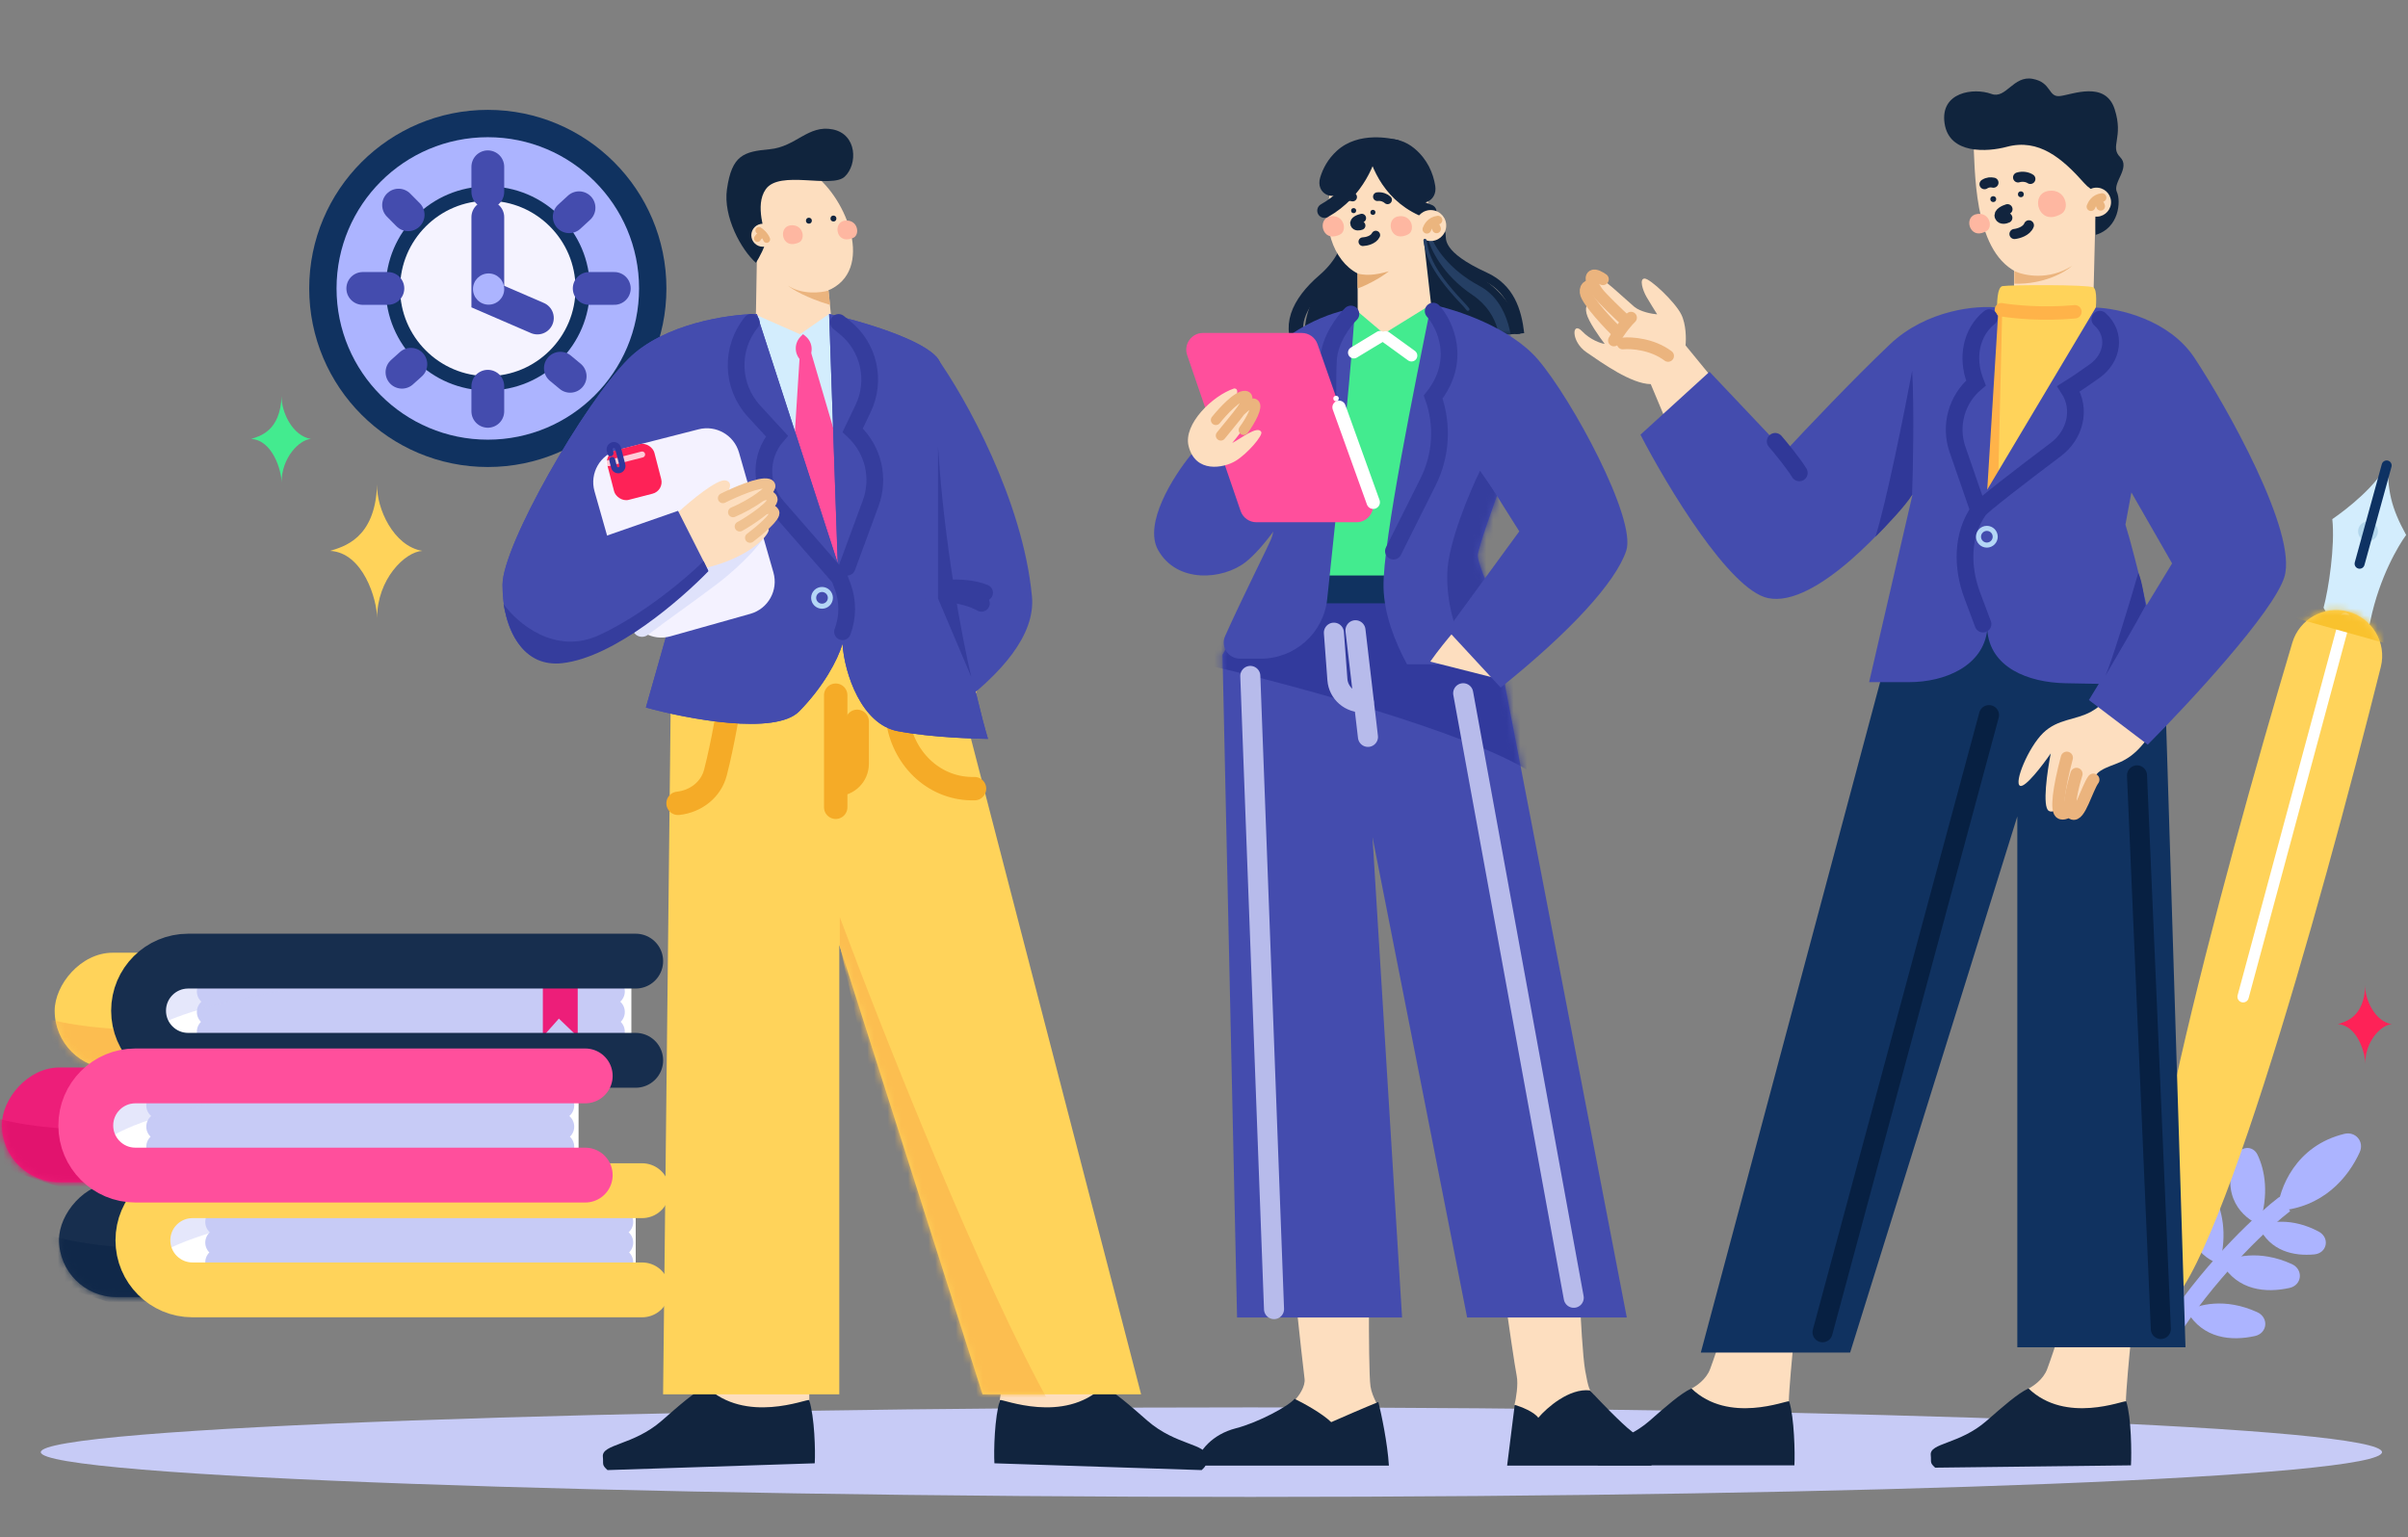 <svg width="354" height="226" viewBox="0 0 354 226" fill="none" xmlns="http://www.w3.org/2000/svg">
<rect x="0" y="0" width="354" height="226" fill="#808080" stroke="none"/>
<path d="M335.885 177.029C333.027 179.196 325.789 185.79 319.696 194.83" stroke="#ACB4FF" stroke-width="2.636"/>
<path d="M344.651 166.715C337.458 168.456 335.062 174.74 334.788 178.046C341.515 177.595 345.212 173.138 346.902 169.414C347.603 167.87 346.298 166.316 344.651 166.715Z" fill="#ACB4FF"/>
<path d="M328.689 170.02C326.28 175.907 329.782 179.127 332.147 180.068C333.612 175.55 332.956 172.051 331.881 169.791C331.188 168.336 329.3 168.529 328.689 170.02Z" fill="#ACB4FF"/>
<path d="M322.265 176.039C320.205 182.056 323.889 185.065 326.305 185.867C327.503 181.271 326.644 177.816 325.438 175.623C324.662 174.211 322.787 174.514 322.265 176.039Z" fill="#ACB4FF"/>
<path d="M315.914 183.455C314.382 189.628 318.313 192.307 320.789 192.896C321.584 188.214 320.43 184.846 319.039 182.766C318.143 181.427 316.302 181.89 315.914 183.455Z" fill="#ACB4FF"/>
<path d="M340.868 181.084C336.965 178.997 333.516 179.577 332.026 180.314C333.727 183.976 337.2 184.72 340.216 184.443C342.124 184.267 342.558 181.987 340.868 181.084Z" fill="#ACB4FF"/>
<path d="M336.914 185.86C332.172 183.698 328.214 184.732 326.587 185.735C328.962 189.806 333.16 190.127 336.57 189.375C338.441 188.962 338.658 186.655 336.914 185.86Z" fill="#ACB4FF"/>
<path d="M331.83 192.933C327.088 190.77 323.13 191.804 321.503 192.807C323.878 196.878 328.076 197.199 331.486 196.447C333.357 196.035 333.574 193.728 331.83 192.933Z" fill="#ACB4FF"/>
<ellipse cx="222.058" cy="147.401" rx="3.853" ry="3.747" fill="#BDEDF9"/>
<path d="M350.179 213.518C350.179 217.153 275.692 220.1 183.806 220.1C91.921 220.1 5.998 217.153 5.998 213.518C5.998 209.883 91.921 206.937 183.806 206.937C275.692 206.937 350.179 209.883 350.179 213.518Z" fill="#C7CBF6"/>
<rect width="28.967" height="16.878" rx="8.439" transform="matrix(-1 0 0 1 29.242 156.961)" fill="#ED1E79"/>
<rect width="28.967" height="17.078" rx="8.539" transform="matrix(-1 0 0 1 37.004 140.083)" fill="#FFD35A"/>
<rect width="28.967" height="16.878" rx="8.439" transform="matrix(-1 0 0 1 37.641 173.839)" fill="#172E4E"/>
<mask id="mask0_242_5279" style="mask-type:alpha" maskUnits="userSpaceOnUse" x="0" y="156" width="30" height="18">
<rect width="28.967" height="16.878" rx="8.439" transform="matrix(-1 0 0 1 29.242 156.962)" fill="#ED1E79"/>
</mask>
<g mask="url(#mask0_242_5279)">
<path d="M-2.032 163.943C2.728 165.665 10.229 166.092 13.384 166.091L21.005 169.892L23.156 173.436L13.384 175.968C9.3 174.702 1.057 172.069 0.753 171.664C0.449 171.259 -1.23 166.348 -2.032 163.943Z" fill="#E2136E"/>
</g>
<mask id="mask1_242_5279" style="mask-type:alpha" maskUnits="userSpaceOnUse" x="8" y="140" width="30" height="18">
<rect width="28.967" height="16.878" rx="8.439" transform="matrix(-1 0 0 1 37.004 140.358)" fill="#FFD35A"/>
</mask>
<g mask="url(#mask1_242_5279)">
<path d="M5.22 149.263C9.98 150.985 17.48 151.412 20.636 151.411L28.256 155.212L30.408 158.756L20.636 161.288C16.552 160.022 8.309 157.389 8.005 156.984C7.701 156.579 6.022 151.668 5.22 149.263Z" fill="#FAAF49" fill-opacity="0.59"/>
</g>
<mask id="mask2_242_5279" style="mask-type:alpha" maskUnits="userSpaceOnUse" x="8" y="173" width="30" height="18">
<rect width="28.967" height="17.078" rx="8.539" transform="matrix(-1 0 0 1 37.85 173.739)" fill="#172E4E"/>
</mask>
<g mask="url(#mask2_242_5279)">
<path d="M6.65 181.378C11.409 183.1 18.91 183.528 22.066 183.526L29.686 187.327L31.838 190.871L22.066 193.403C17.982 192.137 9.738 189.504 9.435 189.099C9.131 188.694 7.452 183.783 6.65 181.378Z" fill="#102849"/>
</g>
<path d="M93.455 175.074H28.3C24.273 175.074 21.008 178.338 21.008 182.366C21.008 186.393 24.273 189.658 28.3 189.658H93.455V175.074Z" fill="white"/>
<path d="M85.059 158.196H19.904C15.876 158.196 12.612 161.461 12.612 165.488C12.612 169.515 15.876 172.78 19.904 172.78H85.059V158.196Z" fill="white"/>
<path fill-rule="evenodd" clip-rule="evenodd" d="M21.393 179.023L21.637 184.861L21.943 185.374C28.494 179.936 52.503 176.472 63.727 175.417H26.759L21.393 179.023Z" fill="#C7CBF6" fill-opacity="0.46"/>
<path d="M92.818 141.319H27.663C23.636 141.319 20.372 144.584 20.372 148.611C20.372 152.638 23.636 155.903 27.663 155.903H92.818V141.319Z" fill="white"/>
<path d="M91.037 179.674C90.551 179.674 51.627 179.674 32.226 179.674" stroke="#C7CBF6" stroke-width="4.101" stroke-linecap="round"/>
<path d="M89.803 145.769C89.317 145.769 50.393 145.769 30.991 145.769" stroke="#C7CBF6" stroke-width="4.101" stroke-linecap="round"/>
<path d="M91.037 182.703C90.551 182.703 51.627 182.703 32.226 182.703" stroke="#C7CBF6" stroke-width="4.101" stroke-linecap="round"/>
<path d="M89.803 148.796C89.317 148.796 50.393 148.796 30.991 148.796" stroke="#C7CBF6" stroke-width="4.101" stroke-linecap="round"/>
<path d="M91.037 185.602C90.551 185.602 51.627 185.602 32.226 185.602" stroke="#C7CBF6" stroke-width="4.101" stroke-linecap="round"/>
<path d="M89.803 151.696C89.317 151.696 50.393 151.696 30.991 151.696" stroke="#C7CBF6" stroke-width="4.101" stroke-linecap="round"/>
<path d="M82.365 162.536C81.879 162.536 42.955 162.536 23.554 162.536" stroke="#C7CBF6" stroke-width="4.101" stroke-linecap="round"/>
<path d="M82.365 165.655C81.879 165.655 42.955 165.655 23.554 165.655" stroke="#C7CBF6" stroke-width="4.101" stroke-linecap="round"/>
<path d="M82.365 168.614C81.879 168.614 42.955 168.614 23.554 168.614" stroke="#C7CBF6" stroke-width="4.101" stroke-linecap="round"/>
<path d="M21.386 151.803C30.18 145.81 60.987 142.683 75.291 141.869L72.441 141.217H29.203L23.096 143.09L20.084 149.523L21.386 151.803Z" fill="#C7CBF6" fill-opacity="0.46"/>
<path d="M13.487 169.393C19.089 162.618 45.352 159.567 57.783 158.889L52.735 158.237H21.141L14.301 158.889L11.533 165.973L13.487 169.393Z" fill="#C7CBF6" fill-opacity="0.46"/>
<path d="M84.93 152.435V145.155H79.803V152.435L82.161 149.769L84.93 152.435Z" fill="#ED1E79"/>
<path d="M93.455 141.319H27.663C23.636 141.319 20.371 144.584 20.371 148.611V148.611C20.371 152.638 23.636 155.903 27.663 155.903H93.455" stroke="#172E4E" stroke-width="8.064" stroke-linecap="round"/>
<path d="M94.398 175.074H28.3C24.273 175.074 21.009 178.338 21.009 182.366V182.366C21.009 186.393 24.273 189.658 28.3 189.658H94.398" stroke="#FFD35A" stroke-width="8.064" stroke-linecap="round"/>
<path d="M86.033 158.196H19.902C15.875 158.196 12.611 161.461 12.611 165.488V165.488C12.611 169.515 15.875 172.78 19.902 172.78H86.033" stroke="#FF4F9C" stroke-width="8.064" stroke-linecap="round"/>
<circle cx="71.714" cy="42.41" r="25.095" fill="#F5F3FF"/>
<circle cx="71.713" cy="42.41" r="19.576" stroke="#103260" stroke-width="13.361"/>
<circle cx="71.712" cy="42.41" r="18.623" stroke="#ACB4FF" stroke-width="7.228"/>
<path d="M71.713 24.523V28.213" stroke="#444CAE" stroke-width="4.819" stroke-linecap="round"/>
<path d="M71.713 56.789V60.48" stroke="#444CAE" stroke-width="4.819" stroke-linecap="round"/>
<path d="M86.619 42.41L90.31 42.41" stroke="#444CAE" stroke-width="4.819" stroke-linecap="round"/>
<path d="M53.332 42.41L57.023 42.41" stroke="#444CAE" stroke-width="4.819" stroke-linecap="round"/>
<path d="M83.68 31.87L85.124 30.545" stroke="#444CAE" stroke-width="4.819" stroke-linecap="round"/>
<path d="M60.004 31.58L58.593 30.157" stroke="#444CAE" stroke-width="4.819" stroke-linecap="round"/>
<path d="M83.82 55.331L82.379 54.136" stroke="#444CAE" stroke-width="4.819" stroke-linecap="round"/>
<path d="M59.092 54.731L60.402 53.557" stroke="#444CAE" stroke-width="4.819" stroke-linecap="round"/>
<path d="M71.713 31.93V43.607L79.001 46.759" stroke="#444CAE" stroke-width="4.819" stroke-linecap="round"/>
<circle cx="71.83" cy="42.501" r="2.296" fill="#ACB4FF"/>
<path d="M342.873 76.327C343.297 80.277 342.323 86.622 341.588 89.356C343.322 92.706 347.125 97.785 348.465 91.296C349.806 84.806 352.661 80.105 353.726 78.662C351.478 74.554 351.022 72.219 351.022 67.93C349.682 71.245 344.901 74.946 342.873 76.327Z" fill="#D3EDFD"/>
<path d="M317.124 192.44C324.09 194.352 341.023 133.917 350.004 98.06C350.902 94.476 348.733 90.855 345.158 89.921C341.645 89.004 338.036 91.011 336.998 94.49C326.446 129.835 310.149 190.525 317.124 192.44Z" fill="#FFD35A"/>
<circle cx="348.123" cy="78.124" r="1.457" fill="#B2D6EC"/>
<path d="M350.862 68.441L346.887 82.884" stroke="#0E3263" stroke-width="1.474" stroke-linecap="round"/>
<path d="M251.401 201.305C250.823 202.861 249.26 203.893 248.551 204.214L248.232 206.864L249.622 209.311L262.132 210.311C262.391 209.756 262.921 208.154 262.966 206.197C263.01 204.24 263.466 199.414 263.689 197.246L252.958 196.746C252.68 197.617 251.98 199.748 251.401 201.305Z" fill="#FDDEBF"/>
<path d="M300.956 201.305C300.378 202.861 298.815 203.893 298.106 204.214L297.787 206.864L299.177 209.311L311.687 210.311C311.946 209.756 312.476 208.154 312.521 206.197C312.565 204.24 313.021 199.414 313.243 197.246L302.513 196.746C302.235 197.617 301.534 199.748 300.956 201.305Z" fill="#FDDEBF"/>
<path d="M248.653 204.149C254.153 209.446 262.695 205.854 263.021 206.04C263.785 208.403 263.894 213.759 263.794 215.457L234.93 215.457C234.085 214.699 234.395 214.993 234.286 213.946C234.098 212.13 238.51 212.399 242.496 208.912C244.975 206.743 247.025 204.925 248.653 204.149Z" fill="#11243E"/>
<path d="M298.207 204.148C303.706 209.446 312.248 205.854 312.574 206.04C313.338 208.403 313.371 213.759 313.271 215.457L284.49 215.799C283.645 215.041 283.949 214.993 283.84 213.946C283.651 212.129 288.064 212.399 292.049 208.911C294.528 206.743 296.579 204.924 298.207 204.148Z" fill="#11243E"/>
<path d="M250.037 198.876L276.779 98.863L292.392 90.516L312.641 95.308L318.361 103.81L321.29 198.103H296.565V120.041L271.987 198.876H250.037Z" fill="#103260"/>
<path d="M222.971 202.298C223.231 203.56 222.863 205.671 222.646 206.568L223.199 207.534L226.205 209.347C227.812 208.588 231.113 207.012 231.467 206.782C231.909 206.495 234.76 205.478 234.23 204.992C233.699 204.505 233.508 204.154 233.044 201.555C232.673 199.476 232.363 193.602 232.255 190.925H221.254C221.718 194.19 222.711 201.035 222.971 202.298Z" fill="#FDDEBF"/>
<path d="M222.68 206.563L221.562 215.501H242.79C242.79 213.825 241.785 211.926 239.885 210.474C238.366 209.312 235.156 205.967 233.74 204.441C230.701 204.083 227.409 206.973 226.143 208.463C225.517 207.569 223.573 206.824 222.68 206.563Z" fill="#11243E"/>
<path d="M191.781 202.714C191.94 203.857 190.924 205.262 190.396 205.822V206.738L193.558 211.883C196.754 210.919 203.108 208.769 202.96 207.879C202.776 206.767 201.743 205.542 201.479 203.864C201.268 202.521 201.237 195.803 201.248 192.611H190.66C190.968 195.502 191.623 201.57 191.781 202.714Z" fill="#FDDEBF"/>
<path d="M181.671 210.012C178.318 210.877 176.125 213.278 175.793 215.501H204.183C203.984 212.19 203.069 207.883 202.636 206.144C200.68 206.933 197.198 208.447 195.701 209.106C194.344 207.789 191.543 206.269 190.312 205.673C189.514 206.708 185.024 209.147 181.671 210.012Z" fill="#11243E"/>
<path d="M290.172 22.163L290.169 22.078C293.464 16.143 302.852 17.404 306.166 19.657C308.871 26.651 308.707 41.855 299.057 40.757C290.902 39.829 290.432 28.451 290.172 22.163Z" fill="#FDDEBF"/>
<path d="M285.871 18.133C286.548 22.755 292.231 22.337 295.012 21.589C299.728 20.321 303.169 23.282 306.412 26.934C306.678 27.235 306.955 27.49 307.241 27.687C309.348 29.136 308.561 30.524 307.904 31.037L308.099 34.529C311.498 33.532 311.842 29.615 311.198 28.218C310.554 26.821 313.246 24.675 311.683 23.104C310.119 21.534 312.233 20.262 310.875 16.051C309.517 11.841 304.689 13.892 302.869 14.121C301.049 14.349 301.659 12.117 298.813 11.593C295.966 11.069 294.911 14.603 292.76 13.811C290.178 12.861 285.193 13.511 285.871 18.133Z" fill="#10243D"/>
<circle cx="308.211" cy="29.723" r="2.133" transform="rotate(7.647 308.211 29.723)" fill="#FDDEBF"/>
<path d="M295.122 30.758C294.659 30.893 293.76 31.31 293.985 31.842C294.192 32.33 294.843 32.156 295.099 32.03" stroke="#11243E" stroke-width="1.483" stroke-linecap="round"/>
<circle cx="0.432" cy="0.432" r="0.432" transform="matrix(-1 -0.018 -0.018 1 297.527 28.142)" fill="#11243E"/>
<circle cx="0.432" cy="0.432" r="0.432" transform="matrix(-1 -0.018 -0.018 1 293.469 28.853)" fill="#11243E"/>
<path d="M303.148 31.367C304.32 30.522 303.6 27.763 301.234 28.057C298.536 28.392 299.464 32.548 302.089 31.842C302.501 31.731 302.87 31.568 303.148 31.367Z" fill="#FEB7A1"/>
<path d="M292.123 33.913C292.992 33.287 292.458 31.241 290.704 31.459C288.704 31.707 289.391 34.789 291.338 34.266C291.644 34.183 291.917 34.062 292.123 33.913Z" fill="#FEB7A1"/>
<path d="M293.059 26.86C292.642 26.781 292.234 26.773 291.744 27.083" stroke="#11243E" stroke-width="1.483" stroke-linecap="round"/>
<path d="M298.484 26.309C298.077 26.031 297.35 25.877 296.677 26.087" stroke="#11243E" stroke-width="1.483" stroke-linecap="round"/>
<path d="M296.147 34.406C296.708 34.346 297.918 34.007 298.27 33.126" stroke="#11243E" stroke-width="1.483" stroke-linecap="round"/>
<path d="M296.08 42.471V39.487L305.941 31.115H308.063L307.781 42.674L296.08 42.471Z" fill="#FDDEBF"/>
<path d="M304.644 39.066C301.21 41.298 297.538 40.521 296.131 39.853V41.713C300.509 41.828 303.63 39.996 304.644 39.066Z" fill="#EBB47E"/>
<path d="M307.392 30.388C307.531 30.038 307.917 29.185 309.023 29.046" stroke="#EBB57E" stroke-width="1.277" stroke-linecap="round"/>
<path d="M308.111 29.524C308.317 29.63 308.632 29.754 308.818 30.332" stroke="#EBB57E" stroke-width="1.277" stroke-linecap="round"/>
<path d="M198.424 35.183C198.359 36.188 197.519 38.809 194.674 41.254C190.846 44.546 189.162 48.262 191.749 51.645" stroke="#11243E" stroke-width="2.129" stroke-linecap="round"/>
<path d="M194.67 41.579C197.161 39.033 196.972 37.55 196.566 37.126L198.899 37.406L203.393 48.638L191.731 49.781C191.673 48.108 192.179 44.124 194.67 41.579Z" fill="#11243E"/>
<path d="M211.242 34.438C211.217 34.086 211.481 33.78 211.833 33.755C212.185 33.73 212.49 33.994 212.516 34.346L211.242 34.438ZM218.312 40.659L218.577 40.078L218.312 40.659ZM212.516 34.346C212.555 34.889 212.464 35.472 213.088 36.354C213.74 37.275 215.211 38.542 218.577 40.078L218.047 41.24C214.601 39.667 212.889 38.284 212.046 37.091C211.173 35.858 211.272 34.862 211.242 34.438L212.516 34.346ZM218.577 40.078C222.543 41.889 223.668 45.462 224.074 48.978L222.806 49.125C222.415 45.748 221.389 42.766 218.047 41.24L218.577 40.078Z" fill="#11243E"/>
<path d="M216.744 40.342C212.766 38.454 211.781 35.153 211.789 33.942L208.747 34.082L208.739 42.238L209.465 49.724L216.775 49.388C216.872 48.151 216.458 47.051 216.013 46.625C217.311 47.363 217.58 48.396 217.878 49.338L223.495 49.08C223.502 46.913 221.108 42.412 216.744 40.342Z" fill="#11243E"/>
<path d="M199.603 48.989L199.568 37.322L209.11 33.588L210.812 48.475C207.591 49.614 201.092 49.3 199.603 48.989Z" fill="#FDDEBF"/>
<path d="M195.229 30.515C194.747 35.845 197.649 40.463 201.71 40.83C205.771 41.197 209.454 37.174 209.935 31.844C210.417 26.515 207.516 21.897 203.454 21.53C196.807 20.677 195.711 25.186 195.229 30.515Z" fill="#FDDEBF"/>
<path d="M199.586 42.41L199.574 40.212C201.275 40.693 203.123 40.172 204.17 39.892C202.851 40.966 200.511 42.118 199.586 42.41Z" fill="#E6AD75"/>
<path d="M200.19 32.072C199.783 32.159 198.985 32.462 199.146 32.933C199.293 33.365 199.863 33.256 200.091 33.164" stroke="#11243E" stroke-width="1.277" stroke-linecap="round"/>
<circle cx="0.372" cy="0.372" r="0.372" transform="matrix(-0.996 -0.09 -0.09 0.996 202.236 30.889)" fill="#11243E"/>
<circle cx="0.372" cy="0.372" r="0.372" transform="matrix(-0.996 -0.09 -0.09 0.996 199.402 30.634)" fill="#11243E"/>
<path d="M207.078 34.428C208.024 33.844 207.624 31.688 205.793 31.782C203.704 31.891 204.186 35.13 206.239 34.734C206.562 34.672 206.854 34.566 207.078 34.428Z" fill="#FEB7A1"/>
<path d="M197.08 34.436C198.026 33.852 197.626 31.695 195.795 31.79C193.706 31.898 194.188 35.138 196.241 34.742C196.564 34.679 196.856 34.574 197.08 34.436Z" fill="#FEB7A1"/>
<path d="M198.852 28.971C198.498 28.878 198.148 28.846 197.708 29.082" stroke="#11243E" stroke-width="1.277" stroke-linecap="round"/>
<path d="M203.987 29.381C203.684 29.084 203.091 28.842 202.489 28.918" stroke="#11243E" stroke-width="1.277" stroke-linecap="round"/>
<path d="M200.353 35.536C200.839 35.519 201.899 35.302 202.256 34.567" stroke="#11243E" stroke-width="1.277" stroke-linecap="round"/>
<path d="M201.896 21.38C202.585 24.126 204.339 29.078 210.114 31.129" stroke="#11243E" stroke-width="2.129" stroke-linecap="round"/>
<path d="M207.164 29.056C204.386 26.355 202.43 22.92 201.79 21.305C202.222 20.553 205.246 19.561 207.975 21.861C209.827 23.422 210.694 25.442 210.994 27.321C211.362 29.627 208.838 30.683 207.164 29.056Z" fill="#11243E"/>
<path d="M201.648 21.345C201.283 23.263 199.666 28.171 194.714 30.971" stroke="#11243E" stroke-width="2.129" stroke-linecap="round"/>
<path d="M197.681 27.948C199.976 25.475 201.41 22.551 201.823 21.389L205.124 22.655C205.588 22.009 206.303 20.769 205.471 20.58C204.588 20.379 199.755 19.229 196.526 22.179C195.238 23.355 194.496 24.741 194.087 26.074C193.354 28.465 195.98 29.78 197.681 27.948Z" fill="#11243E"/>
<mask id="mask3_242_5279" style="mask-type:alpha" maskUnits="userSpaceOnUse" x="208" y="33" width="16" height="17">
<path d="M216.743 40.34C212.764 38.452 211.779 35.152 211.787 33.941L208.745 34.08L208.737 42.237L209.463 49.722L216.773 49.387C216.87 48.15 216.456 47.049 216.011 46.623C217.31 47.362 217.578 48.394 217.876 49.336L223.494 49.078C223.5 46.912 221.106 42.411 216.743 40.34Z" fill="#11243E"/>
</mask>
<g mask="url(#mask3_242_5279)">
<path d="M217.509 42.047C212.923 39.597 210.883 36.224 210.437 34.844L209.901 35.02C210.275 36.585 212.103 40.439 216.419 43.336C220.736 46.234 220.782 50.794 220.266 52.712L222.237 53.499C222.572 50.702 222.096 44.497 217.509 42.047Z" fill="#253F64"/>
</g>
<circle cx="2.274" cy="2.274" r="2.274" transform="matrix(-0.996 -0.09 -0.09 0.996 212.803 31.101)" fill="#FDDEBF"/>
<path d="M209.765 33.707C209.904 33.357 210.29 32.504 211.396 32.365" stroke="#EBB57E" stroke-width="1.277" stroke-linecap="round"/>
<path d="M210.484 32.844C210.69 32.95 211.006 33.074 211.191 33.651" stroke="#EBB57E" stroke-width="1.277" stroke-linecap="round"/>
<path d="M209.487 35.348C209.771 36.937 210.06 39.378 214.972 44.531C215.273 44.846 215.553 45.155 215.795 45.476" stroke="#253F64" stroke-width="0.465" stroke-linecap="round"/>
<path d="M122.417 48.858L121.535 40.129L111.289 36.855L111.081 48.858L109.295 49.459V51.968L113.007 55.78L120.13 57.486L128.056 56.583L130.865 52.67L129.862 49.459C128.337 49.299 124.123 48.991 122.417 48.858Z" fill="#FDDEBF"/>
<path fill-rule="evenodd" clip-rule="evenodd" d="M118.122 22.773C116.316 22.807 112.323 23.696 110.799 26.987C109.427 29.947 110.133 36.231 112.169 39.71C113.662 43.677 117.397 44.182 121.783 42.67C121.957 42.61 122.123 42.537 122.281 42.453C128.668 39.064 124.055 28.362 119.115 25.29L118.122 22.773Z" fill="#FDDEBF"/>
<path d="M112.571 35.279C112.571 36.144 111.61 37.883 111.129 38.644C108.966 36.721 106.292 31.866 106.869 27.829C107.59 22.782 109.327 22.301 113.172 21.941C117.017 21.58 118.811 18.304 122.416 19.025C126.021 19.746 126.105 24.171 124.182 25.974C122.26 27.776 114.595 24.938 112.571 27.829C110.889 30.232 112.571 34.198 112.571 35.279Z" fill="#10243D"/>
<circle cx="112.141" cy="34.588" r="1.69" fill="#FDDEBF"/>
<circle cx="0.435" cy="0.435" r="0.435" transform="matrix(-0.991 -0.135 -0.135 0.991 123.014 31.76)" fill="#11243E"/>
<circle cx="0.435" cy="0.435" r="0.435" transform="matrix(-0.991 -0.135 -0.135 0.991 119.406 32.078)" fill="#11243E"/>
<path d="M115.838 42C117.92 43.368 120.682 43.051 121.803 42.722L122.031 44.831C118.52 43.797 116.439 42.513 115.838 42Z" fill="#EBB47E"/>
<path d="M117.501 35.627C118.404 35.124 118.123 33.105 116.419 33.116C114.475 33.128 114.786 36.157 116.709 35.875C117.011 35.831 117.287 35.746 117.501 35.627Z" fill="#FEB7A1"/>
<path d="M125.511 34.935C126.413 34.432 126.133 32.413 124.428 32.424C122.485 32.436 122.796 35.465 124.719 35.183C125.021 35.139 125.297 35.054 125.511 34.935Z" fill="#FEB7A1"/>
<path d="M111.564 33.878C111.839 34.047 112.451 34.547 112.704 35.195" stroke="#EBB47E" stroke-width="1.023" stroke-linecap="round"/>
<path d="M112.073 34.408C111.934 34.465 111.595 34.675 111.35 35.065" stroke="#EBB47E" stroke-width="1.023" stroke-linecap="round"/>
<path d="M347.715 144.882C347.564 149.614 344.765 150.234 343.688 150.593C346.514 150.743 347.709 154.761 347.715 156.36C347.715 153.03 350.108 150.667 351.602 150.593C349.119 150.182 347.651 146.932 347.715 144.882Z" fill="#FE2257"/>
<path d="M41.393 58.2C41.225 63.454 38.119 64.142 36.922 64.541C40.06 64.707 41.386 69.169 41.393 70.944C41.393 67.247 44.051 64.623 45.709 64.541C42.953 64.085 41.323 60.477 41.393 58.2Z" fill="#43EB8F"/>
<path d="M55.437 71.224C55.178 79.324 50.388 80.386 48.543 81.001C53.382 81.257 55.426 88.136 55.437 90.873C55.437 85.173 59.535 81.127 62.091 81.001C57.842 80.298 55.328 74.734 55.437 71.224Z" fill="#FFD35A"/>
<path d="M118.969 206.531V204.57L104.851 203.442C104.655 204.374 104.273 206.295 104.312 206.531C104.361 206.825 106.273 206.923 107.253 207.119C108.037 207.276 112.743 209.047 114.998 209.913L118.969 206.531Z" fill="#FDDEBF"/>
<path d="M161.547 206.531V204.57L147.429 203.442C147.233 204.374 146.851 206.295 146.89 206.531C146.939 206.825 148.851 206.923 149.831 207.119C150.616 207.276 155.321 209.047 157.576 209.913L161.547 206.531Z" fill="#FDDEBF"/>
<path d="M103.79 203.859C109.594 209.451 118.609 205.659 118.953 205.855C119.759 208.349 119.881 213.364 119.775 215.157L89.313 216.155C88.421 215.356 88.741 215.305 88.627 214.2C88.427 212.283 93.085 212.567 97.291 208.886C99.907 206.598 102.072 204.679 103.79 203.859Z" fill="#11243E"/>
<path d="M162.173 203.859C156.369 209.451 147.354 205.659 147.01 205.855C146.203 208.349 146.082 213.364 146.188 215.157L176.65 216.155C177.542 215.356 177.221 215.305 177.336 214.2C177.535 212.283 172.878 212.567 168.672 208.886C166.056 206.598 163.891 204.679 162.173 203.859Z" fill="#11243E"/>
<path d="M97.48 205.014L98.651 98.849L140.72 90.549L144.441 97.418L142.437 107.434L167.752 205.014H144.441L123.385 138.951V205.014H97.48Z" fill="#FFD35A"/>
<mask id="mask4_242_5279" style="mask-type:alpha" maskUnits="userSpaceOnUse" x="96" y="90" width="72" height="116">
<path d="M96.435 205.014L98.653 98.849L140.722 90.549L144.443 97.418L142.439 107.434L167.754 205.014H144.443L123.387 138.951V205.014H96.435Z" fill="#444CAE"/>
</mask>
<g mask="url(#mask4_242_5279)">
<path d="M123.454 134.845V138.98L126.229 151.36L140.986 207.004H154.666C144.46 188.927 129.605 151.366 123.454 134.845Z" fill="#FCBE50"/>
</g>
<path d="M122.857 102.217L122.857 118.697" stroke="#F5AB27" stroke-width="3.44" stroke-linecap="round"/>
<path d="M117.599 49.148L111.174 46.307V47.661L122.657 83.039L123.68 82.528L122.657 49.772L122.057 46.045L117.599 49.148Z" fill="#D3EDFD"/>
<path d="M130.896 99.074C131.138 100.754 131.541 103.392 132.008 106.159C132.959 111.807 137.538 116.1 143.264 115.96V115.96" stroke="#F5AB27" stroke-width="3.44" stroke-linecap="round"/>
<path d="M116.697 65.998L117.555 52.514L119.25 51.874L122.71 63.673L123.958 83.016L122.71 83.639L116.697 65.998Z" fill="#FF4F9C"/>
<path d="M107.578 101.085C107.183 103.904 106.279 109.32 105.176 113.588C104.52 116.128 102.287 117.831 99.679 118.119V118.119" stroke="#F5AB27" stroke-width="3.44" stroke-linecap="round"/>
<path d="M123.157 82.817L121.891 46.169C126.37 47.173 135.845 49.901 137.909 52.773C140.489 56.362 139.492 80.126 140.053 84.725C140.501 88.403 143.301 102.176 145.245 108.644C143.563 108.606 137.288 108.497 131.994 107.51C126.7 106.523 124.151 99.137 123.852 94.651C123.148 97.081 121.012 101 117.496 104.589C113.981 108.178 101.003 105.711 94.953 104.029L99.388 88.419C95.649 91.822 88.313 96.402 83.288 97.299C77.008 98.421 73.875 92.778 73.875 85.989C73.875 80.189 85.868 59.278 92.373 52.773C97.577 47.569 107.137 46.202 111.266 46.169L123.157 82.817Z" fill="#444CAE"/>
<path d="M123.157 82.817L121.891 46.169C126.37 47.173 135.845 49.901 137.909 52.773C140.489 56.362 139.492 80.126 140.053 84.725C140.501 88.403 143.301 102.176 145.245 108.644C143.563 108.606 137.288 108.497 131.994 107.51C126.7 106.523 124.151 99.137 123.852 94.651C123.148 97.081 121.012 101 117.496 104.589C113.981 108.178 101.003 105.711 94.953 104.029L99.388 88.419C95.649 91.822 88.313 96.402 83.288 97.299C77.008 98.421 73.875 92.778 73.875 85.989C73.875 80.189 85.868 59.278 92.373 52.773C97.577 47.569 107.137 46.202 111.266 46.169L123.157 82.817Z" fill="#444CAE"/>
<path d="M102.698 63.123L90.91 66.134C88.231 66.818 86.643 69.578 87.399 72.238L92.496 90.176C93.236 92.782 95.946 94.297 98.554 93.563L110.307 90.254C112.929 89.515 114.45 86.786 113.699 84.168L108.638 66.529C107.905 63.974 105.273 62.465 102.698 63.123Z" fill="#F4F2FF"/>
<path d="M117.69 49.503L118.049 49.137L118.398 49.415C119.536 50.323 119.639 52.016 118.62 53.055L118.25 53.433L117.856 53.1C116.765 52.177 116.689 50.522 117.69 49.503Z" fill="#FF4F9C"/>
<path d="M203.448 49.064L199.096 45.38L197.136 49.064L194.432 85.941H204.12L210.079 47.533L210.382 44.777L203.448 49.064Z" fill="#43EB8F"/>
<path d="M123.279 47.41L124.217 48.171C127.749 51.034 128.856 55.946 126.893 60.047L125.349 63.275L125.544 63.46C128.393 66.163 129.36 70.303 128.002 73.988L124.534 83.403" stroke="#353D9D" stroke-width="2.457" stroke-linecap="round"/>
<path d="M110.455 47.387V47.387C107.326 51.236 107.494 56.798 110.849 60.452L114.215 64.117V64.117C111.651 67.087 111.662 71.491 114.24 74.449L123.425 84.988L123.884 86.232C124.678 88.382 124.669 90.746 123.861 92.889V92.889" stroke="#353D9D" stroke-width="2.457" stroke-linecap="round"/>
<path d="M151.709 87.705C150.39 73.633 141.971 58.473 137.597 52.392L134.779 82.978L140.169 104.309C147.323 99.052 152.234 93.303 151.709 87.705Z" fill="#444CAE"/>
<path d="M181.861 193.715L179.721 96.275L185.033 86.774H215.681L219.178 90.01L239.156 193.715H215.681L201.77 123.073L206.117 193.715H181.861Z" fill="#444CAE"/>
<mask id="mask5_242_5279" style="mask-type:alpha" maskUnits="userSpaceOnUse" x="179" y="86" width="61" height="108">
<path d="M181.859 193.715L179.719 96.274L185.031 86.773H215.679L219.176 90.009L239.154 193.715H215.679L201.768 123.073L206.115 193.715H181.859Z" fill="#444CAE"/>
</mask>
<g mask="url(#mask5_242_5279)">
<path d="M224.861 113.391C215.151 107.462 189.64 100.614 178.098 97.93V90.136L199.691 84.515L221.412 87.837L224.861 113.391Z" fill="#323A9D"/>
</g>
<rect x="192.844" y="84.617" width="12.721" height="4.092" fill="#103260"/>
<path d="M183.657 55.194C188.472 48.239 195.981 45.736 199.134 45.353C199.134 49.427 196.837 71.942 195.112 88.093C194.58 93.079 190.369 96.847 185.355 96.847H182.307C180.572 96.847 179.398 95.105 180.106 93.521C182.631 87.87 186.355 80.51 186.906 79.173C187.441 77.874 187.128 76.657 186.906 76.212C183.817 72.103 178.842 62.149 183.657 55.194Z" fill="#444CAE"/>
<path d="M203.392 86.376C203.245 79.621 208.18 55.779 210.383 44.765C215.522 47.996 219.362 63.37 220.922 70.59C219.698 73.863 217.251 80.667 217.251 81.695C217.251 82.723 218.597 85.856 219.27 87.294V97.68H206.851C205.082 94.425 203.478 90.335 203.392 86.376Z" fill="#444CAE"/>
<path d="M183.122 82.644C179.743 85.284 172.984 85.812 170.238 80.849C168.104 76.991 172.44 70.099 175.078 66.868L177.685 65.962L190.409 73.35C189.107 75.568 185.826 80.532 183.122 82.644Z" fill="#444CAE"/>
<path d="M210.26 97.28C211.391 95.658 212.944 93.777 213.579 93.04L219.725 99.677L210.26 97.28Z" fill="#FDDEBF"/>
<path d="M294.378 42.069C293.578 42.22 293.538 44.78 293.618 46.041L292.428 72.124L307.993 46.283C308.164 45.085 308.355 42.603 307.75 42.258C306.994 41.825 295.378 41.879 294.378 42.069Z" fill="#FFD35A"/>
<path d="M247.791 50.782L252.757 56.845L245.429 63.051L242.677 56.481C239.803 56.44 235.573 53.401 233.232 51.799C230.891 50.197 231.083 47.13 232.589 48.708C233.793 49.97 235.305 50.476 235.911 50.572C235.13 49.56 233.501 47.245 233.232 46.079C232.963 44.913 233.491 44.588 233.789 44.572C233.547 44.195 233.333 43.746 233.232 43.257C233.002 42.14 233.766 41.998 234.177 42.066C233.999 41.614 233.63 40.714 234.382 40.506C235.134 40.297 239.105 44.161 240.255 45.105C241.174 45.861 242.883 46.163 243.622 46.22C243.294 45.698 242.521 44.456 242.061 43.668C241.487 42.682 240.953 40.958 241.774 40.958C242.595 40.958 246.232 44.372 247.156 46.22C247.895 47.698 247.887 49.877 247.791 50.782Z" fill="#FDDEBF"/>
<path d="M235.645 41.06C235.299 40.799 234.515 40.331 234.154 40.547C233.701 40.819 234.109 41.981 234.877 43.01C235.492 43.833 237.937 46.169 239.083 47.234" stroke="#EBB47E" stroke-width="1.727" stroke-linecap="round"/>
<path d="M234.19 42.053C233.781 41.944 232.992 41.98 233.107 42.991C233.252 44.255 236.988 48.153 237.746 48.821" stroke="#EBB47E" stroke-width="1.727" stroke-linecap="round"/>
<path d="M239.778 46.708C239.359 47.097 238.27 48.313 237.264 50.06" stroke="#EBB47E" stroke-width="1.727" stroke-linecap="round"/>
<path d="M238.564 50.501C239.807 50.376 242.879 50.568 245.226 52.332" stroke="#EBB47E" stroke-width="1.727" stroke-linecap="round"/>
<path d="M307.422 104.639C309.268 103.618 310.088 102.245 310.267 101.687L317.788 105.792C317.76 105.916 317.188 106.792 315.131 109.307C312.56 112.449 310.674 112.135 308.788 113.335C306.903 114.535 305.874 119.592 305.16 119.592C304.588 119.592 304.313 119.145 304.247 118.921C304.053 119.252 303.788 119.528 303.445 119.592C302.714 119.729 302.387 119.202 302.315 118.921C301.975 119.284 301.588 119.461 301.187 119.22C300.205 118.631 300.974 113.345 301.482 110.776C300.287 112.511 297.711 115.892 296.965 115.538C296.032 115.096 298.192 109.892 300.353 107.781C302.513 105.67 305.115 105.916 307.422 104.639Z" fill="#FDDEBF"/>
<path d="M305.266 113.79C304.718 115.525 303.83 119.118 304.658 119.601C305.694 120.206 306.794 115.955 307.744 114.638" stroke="#EBB47E" stroke-width="1.794" stroke-linecap="round"/>
<path d="M304.36 119.045C304.143 119.296 303.545 119.716 303.037 119.591C302.173 119.38 302.683 115.794 303.846 111.414" stroke="#EBB47E" stroke-width="1.794" stroke-linecap="round"/>
<path d="M105.371 85.9C102.021 88.431 98.001 91.246 95.25 93.345C94.555 93.876 93.541 93.665 93.133 92.892L99.778 85.41L112.615 78.224C112.753 79.038 109.312 82.921 105.371 85.9Z" fill="#DFE2FB"/>
<path d="M99.682 75.326L103.486 83.569C110.642 81.905 113.231 78.364 112.997 77.821C112.81 77.386 112.268 77.359 112.02 77.4C112.737 76.923 114.11 75.839 113.873 75.326C113.636 74.814 112.81 74.901 112.426 75.01C112.87 74.777 113.72 74.135 113.568 73.424C113.415 72.714 112.743 72.748 112.426 72.854C112.955 72.558 113.808 71.801 112.997 71.142C112.185 70.482 108.432 72.008 106.656 72.854C107.164 72.22 107.874 70.888 106.656 70.635C105.439 70.381 101.499 73.657 99.682 75.326Z" fill="#FDDEBF"/>
<path d="M106.273 73.251C107.985 72.39 111.713 70.76 112.929 71.128C114.45 71.587 110.376 74.226 107.765 75.316" stroke="#F0C291" stroke-width="1.474" stroke-linecap="round"/>
<path d="M111.984 72.936C112.405 72.774 113.31 72.627 113.562 73.338C113.877 74.228 109.861 76.838 108.742 77.412" stroke="#F0C291" stroke-width="1.474" stroke-linecap="round"/>
<path d="M112.359 74.969C112.675 74.816 113.452 74.668 113.819 75.288C114.186 75.908 111.601 78.071 110.262 79.075" stroke="#F0C291" stroke-width="1.474" stroke-linecap="round"/>
<path d="M104.129 83.904C100.695 87.38 95.364 91.441 93.165 92.994C89.064 89.329 81.324 81.747 82.874 81.077C84.424 80.407 94.723 76.819 99.679 75.109L104.129 83.904Z" fill="#444CAE"/>
<path d="M137.904 88.007V65.618C138.773 79.947 141.523 94.203 142.789 99.54L137.904 88.007Z" fill="#353D9D"/>
<path d="M139.676 86.453C140.647 86.39 143.02 86.441 144.743 87.15" stroke="#353D9D" stroke-width="2.457" stroke-linecap="round"/>
<path d="M139.353 87.332C140.324 87.4 142.668 87.772 144.279 88.708" stroke="#353D9D" stroke-width="2.457" stroke-linecap="round"/>
<path d="M126.014 106.059V112.306C126.014 113.986 124.652 115.347 122.973 115.347V115.347" stroke="#F5AB27" stroke-width="3.44" stroke-linecap="round"/>
<path d="M82.686 97.506C90.39 96.629 100.183 88.076 104.136 83.991L103.432 82.504C101.031 84.879 94.601 90.38 88.087 93.386C81.573 96.392 75.999 91.59 74.025 88.813C74.799 93.286 77.149 98.136 82.686 97.506Z" fill="#353D9D"/>
<path d="M198.597 46.169C197.564 47.179 195.459 49.94 195.3 52.893C195.142 55.847 195.234 59.618 195.3 61.134" stroke="#353D9D" stroke-width="2.457" stroke-linecap="round"/>
<path d="M191.37 48.956H176.85C175.164 48.956 173.979 50.615 174.525 52.21L182.379 75.127C182.719 76.121 183.653 76.788 184.703 76.788H199.417C201.11 76.788 202.296 75.115 201.735 73.517L193.688 50.599C193.343 49.615 192.413 48.956 191.37 48.956Z" fill="#FF4F9C"/>
<path d="M174.735 65.59C173.927 62.358 178.255 58.176 181.43 57.115C182.318 57.115 181.697 58.508 181.43 58.975C181.68 58.748 182.658 58.006 183.142 58.278C183.626 58.55 183.052 59.785 182.774 60.301C183.14 59.81 183.977 59.001 184.4 59.696C184.823 60.392 182.409 63.616 181.149 65.14C182.502 64.422 184.9 62.505 185.421 63.517C185.683 64.026 183.401 66.707 181.646 67.77C179.892 68.833 175.746 69.63 174.735 65.59Z" fill="#FDDEBF"/>
<path d="M178.744 61.76C179.73 60.523 181.972 58.08 183.052 58.205C184.402 58.361 181.288 61.76 179.471 64.044" stroke="#EBB47E" stroke-width="1.474" stroke-linecap="round"/>
<path d="M182.623 60.206C183.019 59.817 183.926 59.107 184.392 59.373C184.975 59.706 183.872 61.809 182.831 63.224" stroke="#EBB47E" stroke-width="1.474" stroke-linecap="round"/>
<path d="M199.029 51.843L202.867 49.519" stroke="white" stroke-width="1.72" stroke-linecap="round"/>
<path d="M207.5 52.29L203.717 49.551" stroke="white" stroke-width="1.72" stroke-linecap="round"/>
<path d="M215.102 101.93L231.355 190.817" stroke="#B7BBEB" stroke-width="2.948" stroke-linecap="round"/>
<path d="M183.807 99.386L187.295 192.484" stroke="#B7BBEB" stroke-width="2.948" stroke-linecap="round"/>
<path d="M292.404 105.147L267.932 195.888" stroke="#072042" stroke-width="2.948" stroke-linecap="round"/>
<path d="M314.162 114.006L317.666 195.407" stroke="#072042" stroke-width="2.948" stroke-linecap="round"/>
<path d="M199.268 92.669L201.104 108.347" stroke="#B7BBEB" stroke-width="2.948" stroke-linecap="round"/>
<path d="M196.096 93.025L196.612 99.922C196.761 101.914 198.494 103.41 200.487 103.267V103.267" stroke="#B7BBEB" stroke-width="2.948" stroke-linecap="round"/>
<mask id="mask6_242_5279" style="mask-type:alpha" maskUnits="userSpaceOnUse" x="203" y="44" width="18" height="54">
<path d="M203.39 86.377C203.243 79.622 208.178 55.78 210.381 44.766C215.52 47.997 219.36 63.37 220.92 70.591C219.696 73.864 217.249 80.668 217.249 81.696C217.249 82.724 218.595 85.857 219.268 87.295V97.681H206.849C205.08 94.426 203.476 90.336 203.39 86.377Z" fill="#444CAE"/>
</mask>
<g mask="url(#mask6_242_5279)">
<path d="M217.581 69.221L220.152 72.913L221.076 75.946L222.064 84.978L214.681 93.944C213.977 92.538 212.61 88.617 212.768 84.187C212.927 79.757 216.043 72.364 217.581 69.221Z" fill="#353D9D"/>
</g>
<path d="M226.091 52.859C222.089 48.19 214.169 45.504 210.393 44.777C210.393 48.084 211.963 59.423 213.58 62.332C214.873 64.66 220.633 73.832 223.351 78.128L212.763 92.612L220.612 101.099C230.856 92.88 237.526 85.615 239.075 80.969C240.623 76.324 231.094 58.696 226.091 52.859Z" fill="#444CAE"/>
<path d="M210.691 45.743C212.455 47.717 214.924 53.008 210.691 58.378V58.378C212.154 62.463 211.884 66.969 209.943 70.851L204.848 81.041" stroke="#353D9D" stroke-width="2.457" stroke-linecap="round"/>
<rect x="88.834" y="66.653" width="7.156" height="7.525" rx="1.763" transform="rotate(-14.49 88.834 66.653)" fill="#FE2257"/>
<path d="M89.463 68.1L94.397 66.825" stroke="white" stroke-opacity="0.76" stroke-width="0.881" stroke-linecap="round"/>
<path d="M89.749 66.652L89.638 66.224C89.551 65.886 89.754 65.543 90.091 65.456V65.456C90.428 65.368 90.772 65.571 90.859 65.908L91.493 68.362C91.58 68.7 91.378 69.043 91.04 69.13V69.13C90.703 69.218 90.36 69.015 90.272 68.678L90.001 67.629" stroke="#30389C" stroke-width="0.881" stroke-linecap="round"/>
<path d="M294.352 45.277H293.751L293.098 45.659L291.307 70.634L292.152 72.624L293.751 70.954L294.352 45.277Z" fill="#FFB349"/>
<path d="M196.855 59.889L201.879 73.849" stroke="white" stroke-width="1.966" stroke-linecap="round"/>
<circle cx="196.413" cy="58.594" r="0.403" fill="white"/>
<path fill-rule="evenodd" clip-rule="evenodd" d="M308.092 45.241L292.145 71.993L293.805 45.243C290.672 44.835 283.212 45.538 277.837 50.63C272.462 55.722 265.319 63.266 262.42 66.401L251.316 54.661L241.162 63.916C245.051 71.435 254.247 86.767 259.916 87.942C267.003 89.411 277.978 76.793 281.176 72.645L274.781 100.3H280.644C285.971 100.3 291.549 97.903 292.145 92.609C292.552 98.136 298.121 100.355 303.663 100.459L308.537 100.55L307.088 102.929L315.74 109.492C321.773 103.426 334.237 90.001 335.828 84.83C337.817 78.366 327.275 59.67 322.602 52.61C318.863 46.961 311.399 45.325 308.091 45.228L308.092 45.241ZM313.336 72.403L312.461 77.139C313.157 79.321 314.37 84.09 315.566 89.006L319.32 82.841L313.336 72.403Z" fill="#444CAE"/>
<path d="M275.703 78.941C277.314 73.857 279.977 60.541 281.108 54.518C281.416 60.037 281.23 68.987 281.097 72.772C280.161 74.339 277.111 77.537 275.703 78.941Z" fill="#303898"/>
<path d="M315.423 89.031C314.02 91.667 310.904 97.008 309.521 99.349C310.382 97.482 313.174 88.372 314.35 84.238C314.939 85.444 315.236 88.061 315.423 89.031Z" fill="#303898"/>
<path d="M294.223 45.537C295.847 45.825 300.284 46.288 305.035 45.842" stroke="#FFB349" stroke-width="1.966" stroke-linecap="round"/>
<path d="M260.969 64.892C261.789 65.846 263.648 68.109 264.518 69.529" stroke="#303898" stroke-width="2.457" stroke-linecap="round"/>
<path d="M308.702 46.934V46.934C311.163 49.113 310.635 52.621 307.964 54.538C306.71 55.439 305.363 56.363 304.093 57.157V57.157C306.035 60.145 305.085 63.937 302.24 66.082C297.194 69.885 291.431 74.314 290.937 75.005V75.005C288.372 78.597 288.39 83.407 289.941 87.541L291.524 91.763" stroke="#303898" stroke-width="2.457" stroke-linecap="round"/>
<path d="M292.439 46.708V46.708C289.734 48.905 289.109 52.646 290.335 55.909L290.488 56.314V56.314C287.641 58.692 286.56 62.582 287.774 66.088L290.729 74.626" stroke="#303898" stroke-width="2.457" stroke-linecap="round"/>
<circle cx="292.088" cy="78.918" r="1.229" stroke="#B4D6F6" stroke-width="0.743"/>
<circle cx="120.844" cy="87.903" r="1.229" stroke="#B4D6F6" stroke-width="0.743"/>
<path d="M344.748 90.953L329.76 146.557" stroke="white" stroke-width="1.671" stroke-linecap="round"/>
<mask id="mask7_242_5279" style="mask-type:alpha" maskUnits="userSpaceOnUse" x="315" y="89" width="36" height="104">
<path d="M317.124 192.44C324.09 194.353 341.023 133.917 350.004 98.061C350.902 94.476 348.733 90.855 345.158 89.922C341.645 89.005 338.036 91.011 336.998 94.49C326.446 129.835 310.149 190.526 317.124 192.44Z" fill="#FFB349"/>
</mask>
<g mask="url(#mask7_242_5279)">
<path d="M351.795 94.893L337.41 90.871L339.111 87.546L344.757 86.927L351.408 90.871L351.795 94.893Z" fill="#F9C22E"/>
</g>
</svg>
